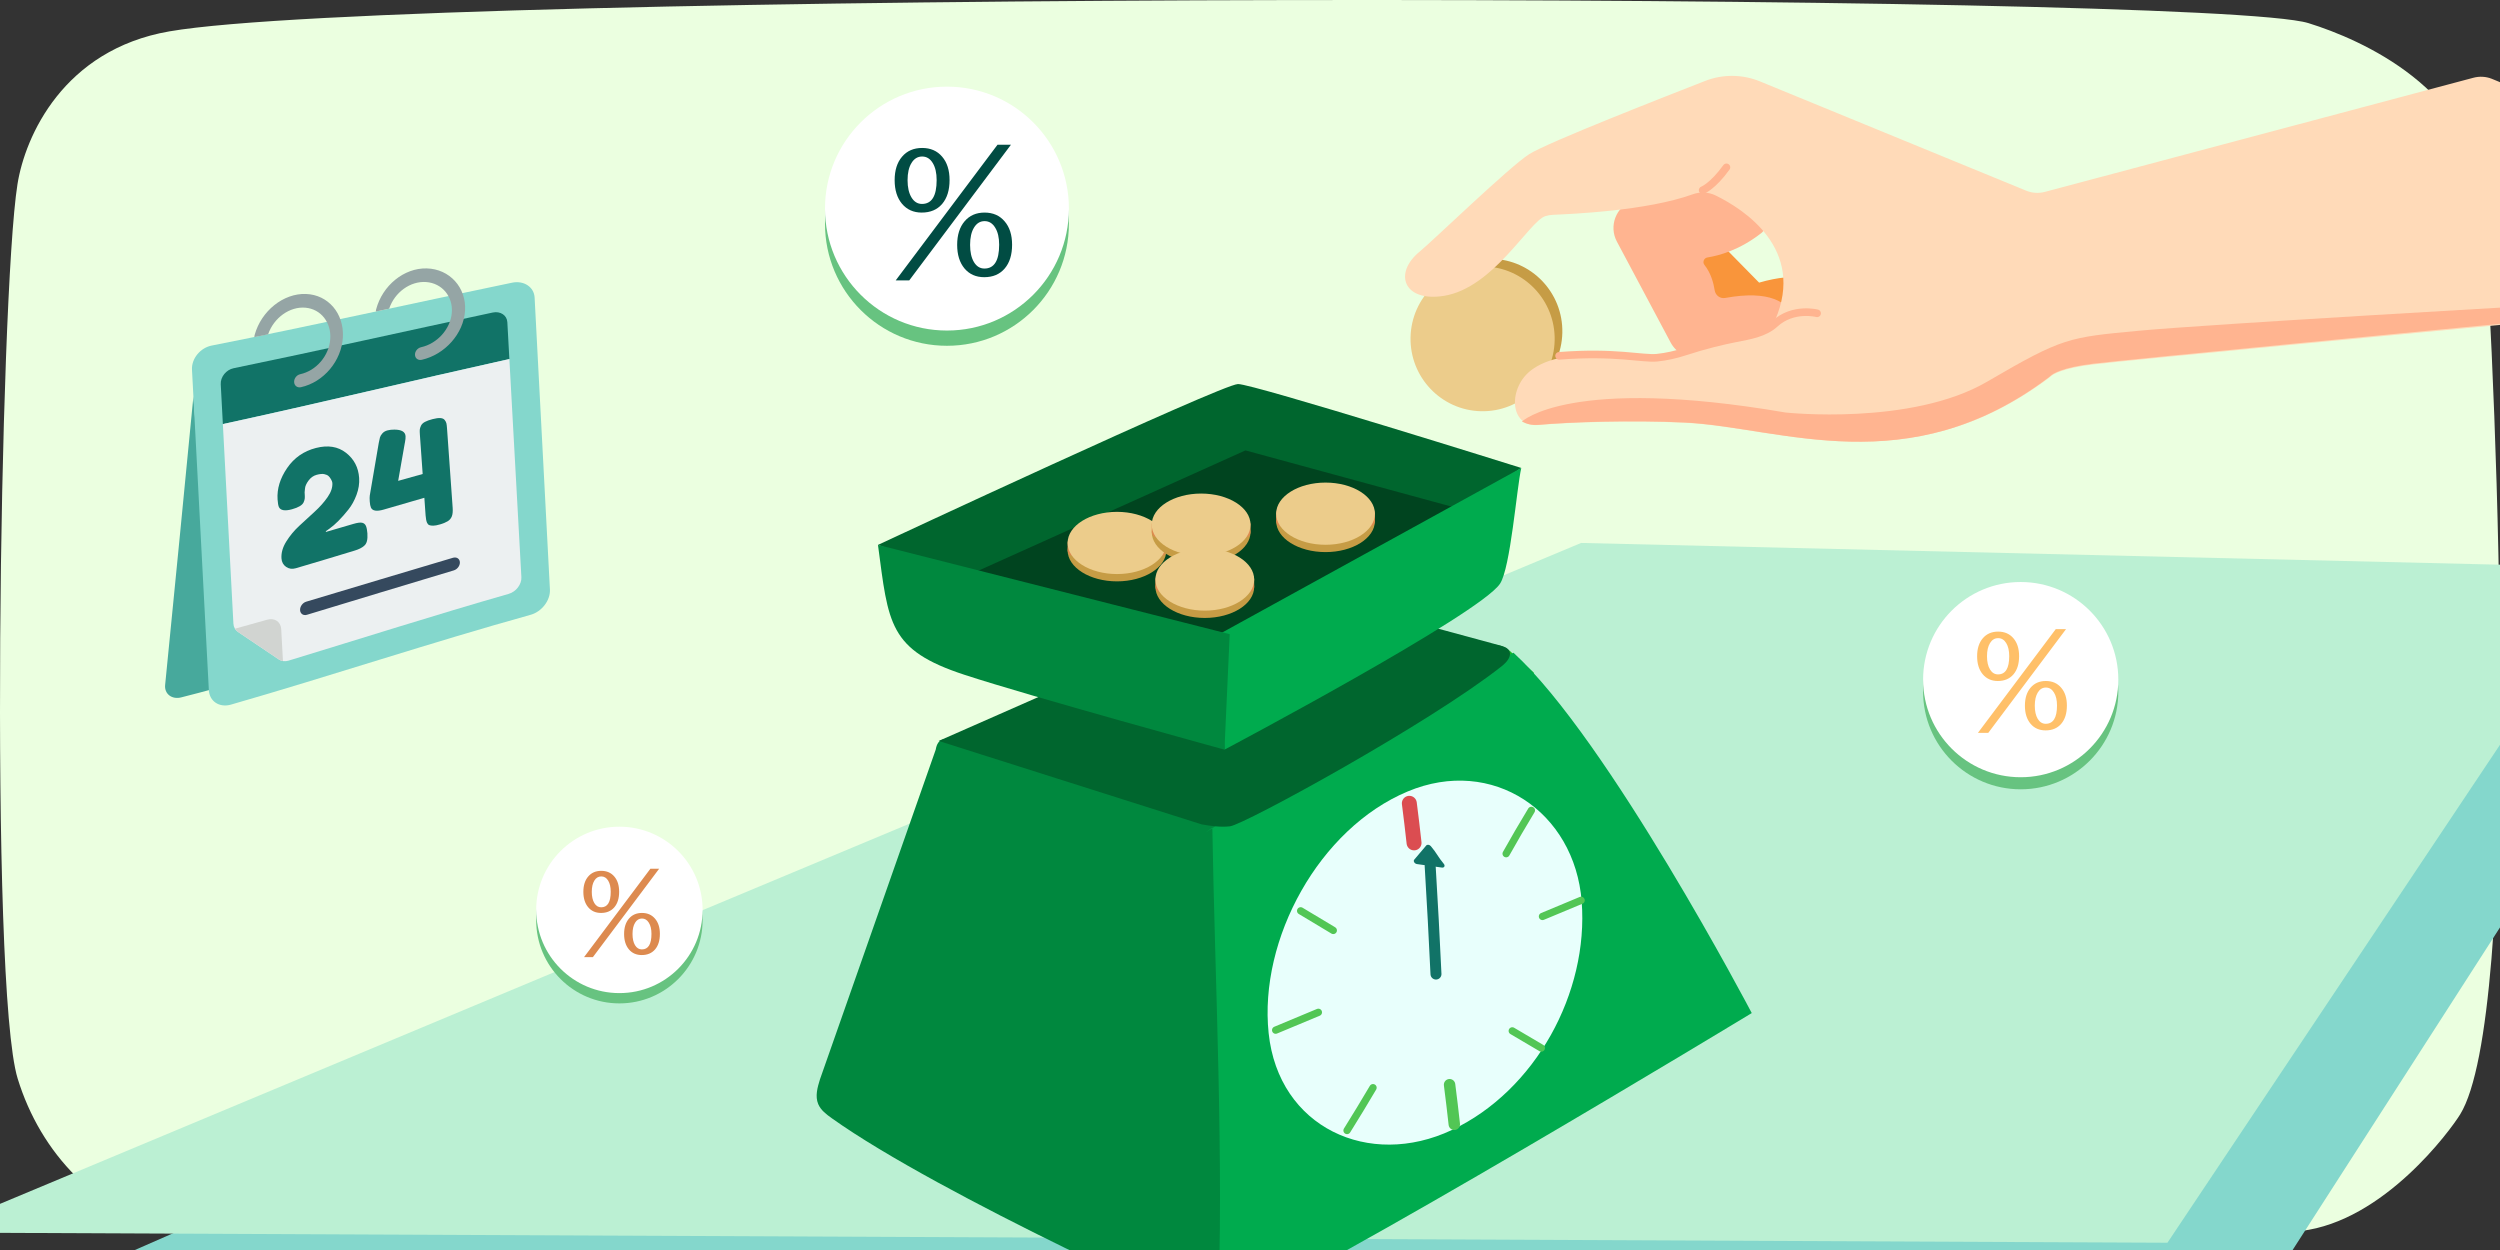 <svg width="328" height="164" viewBox="0 0 328 164" fill="none" xmlns="http://www.w3.org/2000/svg">
<rect x="0" y="0" width="328" height="164" fill="#333333" stroke="none"/>
<g clip-path="url(#clip0_5567_154637)">
<path fill-rule="evenodd" clip-rule="evenodd" d="M23.219 161.504C33.681 163.667 265.053 165.826 301.876 161.504C312.777 160.224 321.503 148.276 322.776 146.203C330.736 133.238 327.751 53.279 325.761 26.266C324.69 11.728 309.838 5.196 302.871 3.035C289.548 -1.098 53.28 -1.264 22.223 4.116C8.328 6.522 3.291 17.871 2.291 24.18C-0.042 38.885 -1.421 129.331 2.319 141.514C5.305 151.239 12.769 159.343 23.219 161.504Z" fill="#EBFFE0"/>
<mask id="mask0_5567_154637" style="mask-type:alpha" maskUnits="userSpaceOnUse" x="0" y="0" width="328" height="164">
<path fill-rule="evenodd" clip-rule="evenodd" d="M23.219 161.504C33.681 163.667 265.053 165.826 301.876 161.504C312.777 160.224 321.503 148.276 322.776 146.203C330.736 133.238 327.751 53.279 325.761 26.266C324.69 11.728 309.838 5.196 302.871 3.035C289.548 -1.098 53.28 -1.264 22.223 4.116C8.328 6.522 3.291 17.871 2.291 24.18C-0.042 38.885 -1.421 129.331 2.319 141.514C5.305 151.239 12.769 159.343 23.219 161.504Z" fill="white"/>
</mask>
<g mask="url(#mask0_5567_154637)">
</g>
<path fill-rule="evenodd" clip-rule="evenodd" d="M6.805 168.778L300.152 164.995L357.76 75.387L221.632 74.541L6.805 168.778Z" fill="#84D7CC"/>
<path fill-rule="evenodd" clip-rule="evenodd" d="M-9 161.709L284.369 163.046L343.532 74.456L207.439 71.235L-9 161.709Z" fill="#BBF0D3"/>
<path fill-rule="evenodd" clip-rule="evenodd" d="M191.645 85.267L195.896 84.579C196.708 84.579 197.49 84.875 198.099 85.41L201.234 88.256L201.287 92.155L191.645 85.267Z" fill="#18B724"/>
<path fill-rule="evenodd" clip-rule="evenodd" d="M107.576 141.622C107.247 142.675 106.924 143.834 107.348 144.852C107.685 145.659 108.428 146.211 109.14 146.719C123.187 156.744 159.605 173.282 159.75 172.755C164.77 154.604 165.143 129.694 161.534 111.212C161.253 109.772 160.903 108.274 159.946 107.162C159.108 106.189 157.902 105.626 156.725 105.113C146.839 100.807 136.276 98.055 125.545 96.992C123.953 96.834 123.036 96.778 122.766 98.354L107.576 141.622Z" fill="#00883E"/>
<path fill-rule="evenodd" clip-rule="evenodd" d="M159.059 108.574C159.372 128.256 160.65 153.091 159.75 172.755C173.507 167.07 229.83 132.915 229.83 132.915C229.83 132.915 210.991 96.998 198.567 85.637C184.926 93.158 171.27 100.687 158.222 109.196" fill="#00AB4E"/>
<path fill-rule="evenodd" clip-rule="evenodd" d="M123.154 97.213C136.986 91.111 167.449 77.681 168.953 77.643C170.6 77.602 189.186 82.588 196.868 84.7C197.297 84.818 197.767 84.971 197.989 85.356C198.394 86.06 197.696 86.873 197.06 87.378C187.651 94.842 163.215 108.202 161.373 108.412C160.132 108.554 158.877 108.371 157.646 108.157" fill="#00662E"/>
<path fill-rule="evenodd" clip-rule="evenodd" d="M115.189 71.492C115.189 71.492 160.253 50.443 162.421 50.387C164.339 50.338 199.59 61.395 199.59 61.395C199.59 61.395 161.702 87.934 159.696 88.256" fill="#00662E"/>
<path fill-rule="evenodd" clip-rule="evenodd" d="M191.33 66.709C182.67 74.328 173.715 81.61 164.49 88.534C163.595 89.206 162.642 89.897 161.532 90.034C160.695 90.136 159.855 89.91 159.042 89.686L126.018 80.592C124.963 80.301 123.717 79.808 123.55 78.727C123.377 77.609 125.46 76.179 125.46 76.179L163.404 59.093L191.33 66.709Z" fill="#00441F"/>
<path fill-rule="evenodd" clip-rule="evenodd" d="M199.59 61.395C198.979 64.113 198.178 74.518 196.8 76.585C194.099 80.637 160.649 98.355 160.649 98.355L159.96 83.201" fill="#00AB4E"/>
<path fill-rule="evenodd" clip-rule="evenodd" d="M115.189 71.492C116.567 81.823 116.567 85.267 126.537 88.533C135.202 91.371 160.649 98.354 160.649 98.354L161.338 83.201L115.189 71.492Z" fill="#00883E"/>
<path fill-rule="evenodd" clip-rule="evenodd" d="M186.071 43.254C185.96 48.499 190.102 52.841 195.324 52.953C200.545 53.064 204.868 48.901 204.978 43.657C205.089 38.411 200.946 34.068 195.725 33.957C190.504 33.846 186.181 38.008 186.071 43.254Z" fill="#C69C45"/>
<path fill-rule="evenodd" clip-rule="evenodd" d="M216.566 26.323C215.075 27.515 214.587 29.534 215.383 31.247C217.405 35.599 221.478 43.372 225.274 44.597C230.594 46.313 240.592 41.299 240.592 41.299C240.592 41.299 241.162 34.083 230.795 37.081L225.15 31.343L217.026 25.955L216.566 26.323Z" fill="#F9953B"/>
<path fill-rule="evenodd" clip-rule="evenodd" d="M212.135 31.695L219.188 44.937C219.906 46.285 221.349 47.073 222.86 46.941L235.646 45.821C235.646 45.821 238.143 36.933 226.337 39.093C225.681 39.213 225.066 38.751 224.965 38.085C224.819 37.13 224.468 35.811 223.626 34.764C223.335 34.401 223.552 33.852 224.008 33.78C225.553 33.537 228.282 32.795 231.134 30.538C231.543 30.215 231.607 29.615 231.283 29.206C230.778 28.567 230.02 27.609 229.345 26.754C228.348 25.494 227.196 24.368 225.916 23.403C225.343 22.971 224.601 22.842 223.918 23.056L220.027 24.273L214.192 26.341C212.023 27.109 211.047 29.651 212.135 31.695Z" fill="#FFB490"/>
<path fill-rule="evenodd" clip-rule="evenodd" d="M185.063 44.254C184.953 49.499 189.096 53.841 194.317 53.953C199.538 54.064 203.86 49.901 203.971 44.656C204.082 39.411 199.939 35.068 194.717 34.957C189.496 34.846 185.174 39.008 185.063 44.254Z" fill="#ECCC8B"/>
<path fill-rule="evenodd" clip-rule="evenodd" d="M324.515 10.2L268.29 25.174C267.476 25.392 266.613 25.336 265.833 25.016L230.913 10.681C228.606 9.733 226.022 9.713 223.701 10.623C218.456 12.68 203.151 18.645 200.64 20.219C198.129 21.793 187.83 31.738 186.301 32.975C182.767 35.836 184.14 39.658 189.427 38.819C195.955 37.784 200.635 29.026 202.746 28.359C203.062 28.259 203.387 28.201 203.719 28.186C205.977 28.081 215.969 27.699 222.093 25.489C223.078 25.134 224.16 25.189 225.1 25.649C228.752 27.437 236.953 32.655 232.884 42.026C232.439 43.05 231.563 43.823 230.498 44.157C229.779 44.382 228.825 44.597 227.618 44.706C224.449 44.99 221.96 46.343 218.784 46.979C215.608 47.615 206.175 44.954 201.183 48.363C201.133 48.397 201.084 48.431 201.035 48.465C197.822 50.737 197.94 56.112 201.86 55.76C205.859 55.401 214.033 55.117 221.064 55.461C233.668 56.079 250.322 63.423 268.831 49.566C268.913 49.505 268.989 49.437 269.065 49.369C269.346 49.114 270.535 48.31 274.646 47.811C279.022 47.281 322.479 43.152 332.227 42.227C333.487 42.108 334.609 41.381 335.223 40.274C338.283 34.752 345.76 17.768 326.914 10.334C326.151 10.033 325.308 9.99 324.515 10.2Z" fill="#FFDAB8"/>
<path fill-rule="evenodd" clip-rule="evenodd" d="M234.271 54.123C234.271 54.123 250.752 55.895 260.714 50.075C270.677 44.255 271.38 44.27 280.535 43.401C289.691 42.533 335.081 39.955 335.081 39.955L335.299 39.96C335.274 40.006 335.249 40.053 335.224 40.098C334.61 41.217 333.486 41.952 332.225 42.072C322.472 43.007 279.022 47.176 274.646 47.712C270.535 48.215 269.347 49.028 269.065 49.284C268.989 49.353 268.913 49.422 268.831 49.484C250.322 63.477 233.668 56.061 221.065 55.437C214.034 55.089 205.86 55.376 201.861 55.739C201.032 55.813 200.296 55.643 199.679 55.308C199.679 55.308 205.907 49.257 234.271 54.123Z" fill="#FFB490"/>
<path d="M238.403 41.105C238.403 41.105 235.257 40.288 232.883 42.461C231.486 43.741 229.504 44.036 227.69 44.396C225.986 44.733 223.662 45.281 221.047 46.138C219.861 46.526 218.644 46.802 217.409 46.93C215.525 47.124 211.945 46.106 204.553 46.686" stroke="#FFB490" stroke-linecap="round" stroke-linejoin="round"/>
<path d="M226.51 21.955C224.702 24.463 223.387 24.955 223.387 24.955" stroke="#FFB490" stroke-linecap="round" stroke-linejoin="round"/>
<path fill-rule="evenodd" clip-rule="evenodd" d="M25.374 52.011C24.158 64.636 22.916 77.259 21.664 89.881C21.61 90.434 21.814 90.932 22.22 91.242C22.625 91.553 23.192 91.647 23.769 91.498C25.623 91.026 26.531 90.786 28.318 90.301C27.338 77.538 26.356 64.774 25.374 52.011Z" fill="#47A99C"/>
<path fill-rule="evenodd" clip-rule="evenodd" d="M70.141 39.033C70.809 51.803 71.467 64.572 72.15 77.341C72.227 78.771 71.067 80.275 69.587 80.671C56.403 84.337 43.423 88.67 30.273 92.454C28.779 92.87 27.479 92.012 27.401 90.549C26.663 76.532 25.927 62.515 25.189 48.498C25.112 47.041 26.292 45.623 27.785 45.335C40.956 42.73 54.06 39.811 67.205 37.085C68.734 36.774 70.068 37.659 70.141 39.033Z" fill="#84D7CC"/>
<path fill-rule="evenodd" clip-rule="evenodd" d="M30.647 48.312C42.006 45.971 53.318 43.419 64.661 41.001C65.653 40.795 66.511 41.364 66.563 42.266C66.671 44.229 66.724 45.192 66.829 47.103C54.285 49.889 41.797 52.917 29.239 55.638C29.128 53.554 29.073 52.509 28.962 50.414C28.914 49.451 29.674 48.511 30.647 48.312Z" fill="#117367"/>
<path fill-rule="evenodd" clip-rule="evenodd" d="M66.829 47.103C67.353 56.646 67.875 66.189 68.406 75.731C68.456 76.664 67.703 77.646 66.733 77.918C57.058 80.691 47.473 83.746 37.847 86.679C37.389 86.816 36.938 86.762 36.594 86.528C34.471 85.086 33.399 84.366 31.215 82.905C30.86 82.669 30.647 82.274 30.622 81.809C30.16 73.086 29.7 64.362 29.239 55.638C41.797 52.917 54.285 49.89 66.829 47.103Z" fill="#ECF0F1"/>
<path fill-rule="evenodd" clip-rule="evenodd" d="M39.37 80.052C39.397 80.527 39.799 80.801 40.268 80.661C46.691 78.722 53.104 76.754 59.533 74.837C60.002 74.7 60.362 74.216 60.336 73.758C60.309 73.301 59.905 73.042 59.436 73.178C53.008 75.077 46.595 77.024 40.173 78.942C39.705 79.081 39.344 79.577 39.37 80.052Z" fill="#35495E"/>
<path fill-rule="evenodd" clip-rule="evenodd" d="M35.071 81.302C36.031 81.031 36.841 81.579 36.896 82.535C36.986 84.208 37.032 85.047 37.123 86.735C36.929 86.704 36.75 86.633 36.594 86.528C34.471 85.086 33.399 84.366 31.215 82.904C31.055 82.797 30.921 82.657 30.821 82.49C32.545 82.018 33.393 81.78 35.071 81.302Z" fill="#D1D4D1"/>
<path fill-rule="evenodd" clip-rule="evenodd" d="M49.318 40.873C49.311 40.777 49.323 40.677 49.351 40.579C50.168 37.478 52.987 35.14 55.985 35.215C58.983 35.289 61.197 37.717 61.016 40.752C60.835 43.787 58.349 46.524 55.339 47.206C54.872 47.312 54.473 47.028 54.446 46.572C54.419 46.116 54.775 45.66 55.242 45.556C57.356 45.09 59.099 43.18 59.277 41.04C59.456 38.9 58 37.158 55.918 37.004C53.836 36.85 51.778 38.354 51.058 40.498C50.361 40.648 50.013 40.724 49.318 40.873Z" fill="#95A5A5"/>
<path fill-rule="evenodd" clip-rule="evenodd" d="M33.415 43.93C34.281 40.784 37.191 38.465 40.131 38.568C43.07 38.67 45.148 41.134 44.987 44.232C44.827 47.331 42.477 50.138 39.48 50.803C39.015 50.906 38.615 50.608 38.59 50.136C38.564 49.663 38.921 49.198 39.385 49.096C41.489 48.642 43.161 46.691 43.329 44.506C43.495 42.32 42.108 40.544 40.063 40.369C38.017 40.193 35.923 41.689 35.176 43.864C34.461 44.011 34.102 44.083 33.378 44.229C33.373 44.131 33.385 44.03 33.415 43.93Z" fill="#95A5A5"/>
<path fill-rule="evenodd" clip-rule="evenodd" d="M46.357 68.738C46.893 68.58 47.279 68.529 47.516 68.585C47.753 68.641 47.919 68.783 48.015 69.012C48.111 69.242 48.173 69.561 48.202 69.969C48.229 70.378 48.21 70.718 48.142 70.991C48.074 71.264 47.946 71.475 47.757 71.626C47.48 71.869 47.08 72.071 46.557 72.229C43.49 73.161 41.957 73.628 38.82 74.551C38.34 74.693 37.911 74.635 37.538 74.376C37.164 74.116 36.961 73.745 36.929 73.263C36.882 72.54 37.09 71.804 37.554 71.055C38.017 70.307 38.588 69.618 39.265 68.989C39.942 68.36 40.616 67.74 41.289 67.129C41.961 66.518 42.524 65.882 42.982 65.222C43.438 64.563 43.646 63.94 43.606 63.354C43.598 63.237 43.541 63.084 43.435 62.893C43.328 62.703 43.214 62.554 43.093 62.448C42.972 62.341 42.79 62.261 42.546 62.207C42.301 62.153 41.968 62.182 41.547 62.295C41.125 62.408 40.769 62.66 40.479 63.052C40.189 63.445 40.034 63.798 40.014 64.112C39.995 64.303 39.985 64.398 39.966 64.588C39.969 64.636 39.97 64.659 39.973 64.707C39.993 64.997 39.997 65.217 39.987 65.368C39.977 65.519 39.925 65.701 39.831 65.914C39.654 66.285 39.147 66.587 38.305 66.817C37.37 67.072 36.794 66.971 36.586 66.512C36.504 66.317 36.448 65.987 36.417 65.52C36.325 64.135 36.747 62.761 37.67 61.409C38.593 60.059 39.853 59.186 41.44 58.777C43.027 58.368 44.341 58.584 45.395 59.406C46.449 60.228 47.023 61.322 47.119 62.701C47.17 63.436 47.054 64.178 46.774 64.93C46.493 65.682 46.138 66.325 45.708 66.859C44.799 67.995 43.973 68.829 43.232 69.353C43.04 69.489 42.944 69.557 42.752 69.693C42.755 69.733 42.756 69.752 42.758 69.791C44.204 69.371 44.922 69.16 46.357 68.738Z" fill="#117367"/>
<path fill-rule="evenodd" clip-rule="evenodd" d="M55.228 55.864C55.321 55.66 55.494 55.49 55.748 55.354C56.001 55.218 56.338 55.095 56.757 54.988C57.176 54.88 57.516 54.834 57.776 54.851C58.035 54.868 58.226 54.953 58.346 55.107C58.467 55.26 58.542 55.409 58.572 55.553C58.603 55.699 58.629 55.914 58.649 56.201C58.944 60.361 59.09 62.415 59.389 66.616C59.423 67.107 59.385 67.489 59.275 67.76C59.164 68.03 58.982 68.242 58.727 68.394C58.473 68.546 58.152 68.679 57.767 68.793C57.382 68.907 57.075 68.965 56.846 68.968C56.616 68.971 56.438 68.945 56.313 68.892C56.188 68.838 56.095 68.73 56.029 68.585C55.941 68.395 55.871 68.073 55.839 67.628C55.774 66.698 55.74 66.234 55.675 65.309C53.528 65.926 52.467 66.236 50.343 66.857C49.428 67.124 48.87 67.037 48.667 66.597C48.587 66.411 48.535 66.142 48.511 65.795C48.487 65.447 48.489 65.184 48.516 65.006C48.986 62.235 49.221 60.862 49.692 58.116C49.749 57.801 49.802 57.559 49.85 57.389C49.898 57.221 50.005 57.042 50.172 56.855C50.339 56.669 50.559 56.539 50.834 56.468C51.108 56.395 51.412 56.362 51.746 56.365C52.68 56.368 53.169 56.653 53.209 57.222C53.224 57.425 53.197 57.703 53.128 58.057C53.116 58.086 53.112 58.107 53.112 58.119C52.763 60.102 52.588 61.094 52.239 63.089C53.52 62.729 54.162 62.548 55.454 62.189C55.308 60.127 55.235 59.099 55.089 57.036C55.068 56.746 55.063 56.529 55.073 56.385C55.083 56.241 55.134 56.068 55.228 55.864Z" fill="#117367"/>
<path fill-rule="evenodd" clip-rule="evenodd" d="M140.24 29.367C140.24 38.204 133.076 45.367 124.24 45.367C115.403 45.367 108.24 38.204 108.24 29.367C108.24 20.531 115.403 13.367 124.24 13.367C133.076 13.367 140.24 20.531 140.24 29.367Z" fill="#67C380"/>
<path fill-rule="evenodd" clip-rule="evenodd" d="M140.24 27.367C140.24 36.204 133.076 43.367 124.24 43.367C115.403 43.367 108.24 36.204 108.24 27.367C108.24 18.53 115.403 11.367 124.24 11.367C133.076 11.367 140.24 18.53 140.24 27.367Z" fill="white"/>
<path d="M117.515 36.791L130.873 18.988H132.637L119.291 36.791H117.515ZM120.929 27.89C119.852 27.89 118.989 27.504 118.34 26.733C117.698 25.961 117.378 24.93 117.378 23.64C117.378 22.341 117.702 21.314 118.351 20.558C119.001 19.794 119.879 19.412 120.986 19.412C122.086 19.412 122.961 19.794 123.61 20.558C124.259 21.314 124.583 22.337 124.583 23.628C124.583 24.949 124.259 25.992 123.61 26.756C122.961 27.512 122.067 27.89 120.929 27.89ZM120.963 26.756C122.246 26.756 122.888 25.713 122.888 23.628C122.888 22.689 122.716 21.94 122.372 21.383C122.029 20.818 121.567 20.535 120.986 20.535C120.398 20.535 119.932 20.818 119.589 21.383C119.245 21.94 119.073 22.693 119.073 23.64C119.073 24.587 119.245 25.343 119.589 25.908C119.932 26.473 120.391 26.756 120.963 26.756ZM129.131 36.367C128.047 36.367 127.184 35.985 126.542 35.222C125.901 34.45 125.58 33.419 125.58 32.129C125.58 30.83 125.905 29.799 126.554 29.035C127.203 28.272 128.078 27.89 129.177 27.89C130.277 27.89 131.152 28.272 131.801 29.035C132.458 29.791 132.786 30.815 132.786 32.106C132.786 33.434 132.461 34.477 131.812 35.233C131.163 35.989 130.269 36.367 129.131 36.367ZM129.154 35.233C130.445 35.233 131.09 34.191 131.09 32.106C131.09 31.166 130.915 30.418 130.563 29.86C130.22 29.295 129.758 29.012 129.177 29.012C128.597 29.012 128.135 29.295 127.791 29.86C127.447 30.418 127.276 31.174 127.276 32.129C127.276 33.068 127.444 33.82 127.78 34.385C128.123 34.95 128.582 35.233 129.154 35.233Z" fill="#014C43"/>
<path fill-rule="evenodd" clip-rule="evenodd" d="M277.923 90.751C277.923 97.823 272.189 103.557 265.116 103.557C258.044 103.557 252.311 97.823 252.311 90.751C252.311 83.678 258.044 77.945 265.116 77.945C272.189 77.945 277.923 83.678 277.923 90.751Z" fill="#67C380"/>
<path fill-rule="evenodd" clip-rule="evenodd" d="M277.923 89.166C277.923 96.239 272.189 101.973 265.116 101.973C258.044 101.973 252.311 96.239 252.311 89.166C252.311 82.094 258.044 76.36 265.116 76.36C272.189 76.36 277.923 82.094 277.923 89.166Z" fill="white"/>
<path d="M259.503 96.152L269.714 82.543H271.062L260.86 96.152H259.503ZM262.113 89.347C261.29 89.347 260.63 89.053 260.134 88.463C259.643 87.873 259.398 87.085 259.398 86.099C259.398 85.106 259.646 84.321 260.142 83.743C260.639 83.159 261.31 82.867 262.157 82.867C262.997 82.867 263.666 83.159 264.162 83.743C264.658 84.321 264.906 85.103 264.906 86.09C264.906 87.1 264.658 87.897 264.162 88.481C263.666 89.058 262.983 89.347 262.113 89.347ZM262.139 88.481C263.12 88.481 263.61 87.684 263.61 86.09C263.61 85.372 263.479 84.8 263.216 84.374C262.953 83.941 262.6 83.725 262.157 83.725C261.707 83.725 261.351 83.941 261.088 84.374C260.825 84.8 260.694 85.375 260.694 86.099C260.694 86.823 260.825 87.4 261.088 87.832C261.351 88.264 261.701 88.481 262.139 88.481ZM268.383 95.828C267.554 95.828 266.894 95.536 266.404 94.952C265.913 94.362 265.668 93.574 265.668 92.588C265.668 91.595 265.916 90.807 266.412 90.223C266.909 89.639 267.577 89.347 268.418 89.347C269.258 89.347 269.927 89.639 270.423 90.223C270.925 90.801 271.176 91.583 271.176 92.57C271.176 93.586 270.928 94.383 270.432 94.961C269.936 95.539 269.253 95.828 268.383 95.828ZM268.4 94.961C269.387 94.961 269.88 94.164 269.88 92.57C269.88 91.852 269.746 91.28 269.477 90.854C269.215 90.422 268.861 90.206 268.418 90.206C267.974 90.206 267.621 90.422 267.358 90.854C267.095 91.28 266.964 91.858 266.964 92.588C266.964 93.306 267.093 93.881 267.349 94.313C267.612 94.745 267.962 94.961 268.4 94.961Z" fill="#FFC069"/>
<path fill-rule="evenodd" clip-rule="evenodd" d="M92.181 120.729C92.181 126.758 87.294 131.646 81.264 131.646C75.235 131.646 70.348 126.758 70.348 120.729C70.348 114.7 75.235 109.812 81.264 109.812C87.294 109.812 92.181 114.7 92.181 120.729Z" fill="#67C380"/>
<path fill-rule="evenodd" clip-rule="evenodd" d="M92.181 119.378C92.181 125.408 87.294 130.295 81.264 130.295C75.235 130.295 70.348 125.408 70.348 119.378C70.348 113.349 75.235 108.462 81.264 108.462C87.294 108.462 92.181 113.349 92.181 119.378Z" fill="white"/>
<path d="M76.626 125.578L85.331 113.978H86.48L77.784 125.578H76.626ZM78.851 119.778C78.149 119.778 77.587 119.527 77.164 119.024C76.746 118.522 76.537 117.85 76.537 117.009C76.537 116.163 76.748 115.493 77.171 115.001C77.594 114.503 78.167 114.254 78.888 114.254C79.605 114.254 80.175 114.503 80.598 115.001C81.021 115.493 81.232 116.16 81.232 117.001C81.232 117.862 81.021 118.541 80.598 119.039C80.175 119.532 79.593 119.778 78.851 119.778ZM78.873 119.039C79.71 119.039 80.127 118.36 80.127 117.001C80.127 116.389 80.016 115.901 79.792 115.538C79.568 115.17 79.267 114.986 78.888 114.986C78.505 114.986 78.201 115.17 77.978 115.538C77.754 115.901 77.642 116.392 77.642 117.009C77.642 117.626 77.754 118.118 77.978 118.487C78.201 118.855 78.5 119.039 78.873 119.039ZM84.196 125.302C83.489 125.302 82.927 125.053 82.509 124.556C82.091 124.053 81.882 123.381 81.882 122.54C81.882 121.694 82.093 121.022 82.516 120.525C82.939 120.027 83.509 119.778 84.226 119.778C84.942 119.778 85.512 120.027 85.935 120.525C86.363 121.017 86.577 121.684 86.577 122.525C86.577 123.391 86.366 124.071 85.943 124.563C85.52 125.056 84.938 125.302 84.196 125.302ZM84.211 124.563C85.052 124.563 85.472 123.884 85.472 122.525C85.472 121.913 85.358 121.425 85.129 121.062C84.905 120.694 84.604 120.51 84.226 120.51C83.848 120.51 83.546 120.694 83.323 121.062C83.099 121.425 82.987 121.918 82.987 122.54C82.987 123.152 83.096 123.643 83.315 124.011C83.539 124.379 83.838 124.563 84.211 124.563Z" fill="#DD8A4F"/>
<path fill-rule="evenodd" clip-rule="evenodd" d="M207.516 118.261C208.45 130.257 201.439 143.089 190.486 148.257C179.632 153.379 167.741 147.937 166.445 135.547C165.155 123.221 173.064 108.709 184.69 103.839C195.817 99.179 206.6 106.499 207.516 118.261Z" fill="#E8FFFC"/>
<path d="M190.184 142.313C190.455 144.452 190.582 145.496 190.805 147.508" stroke="#52C655" stroke-width="1.5" stroke-linecap="round" stroke-linejoin="round"/>
<path d="M184.904 105.393C185.175 107.532 185.302 108.576 185.524 110.588" stroke="#DB4D51" stroke-width="1.96" stroke-linecap="round" stroke-linejoin="round"/>
<path d="M172.969 132.818C170.765 133.742 169.647 134.208 167.367 135.155" stroke="#52C655" stroke-width="0.96" stroke-linecap="round" stroke-linejoin="round"/>
<path d="M174.925 122.071C173.211 121.039 172.355 120.524 170.645 119.502" stroke="#52C655" stroke-width="0.96" stroke-linecap="round" stroke-linejoin="round"/>
<path d="M188.4 127.796C188.176 123.065 187.929 118.335 187.637 113.608" stroke="#117367" stroke-width="1.44" stroke-linecap="round" stroke-linejoin="round"/>
<path d="M202.219 137.499C200.743 136.638 199.977 136.185 198.41 135.254" stroke="#52C655" stroke-width="0.96" stroke-linecap="round" stroke-linejoin="round"/>
<path d="M207.439 118.125C205.406 118.968 204.394 119.39 202.373 120.237" stroke="#52C655" stroke-width="0.96" stroke-linecap="round" stroke-linejoin="round"/>
<path d="M180.139 142.706C178.808 144.951 178.129 146.073 176.733 148.32" stroke="#52C655" stroke-width="0.96" stroke-linecap="round" stroke-linejoin="round"/>
<path d="M200.916 106.324C199.548 108.589 198.892 109.727 197.607 112.003" stroke="#52C655" stroke-width="0.96" stroke-linecap="round" stroke-linejoin="round"/>
<path fill-rule="evenodd" clip-rule="evenodd" d="M189.43 113.342C189.636 113.589 189.489 113.873 189.181 113.826C187.733 113.604 187.335 113.588 185.897 113.365C185.591 113.318 185.384 112.981 185.545 112.791C186.178 112.042 186.494 111.669 187.126 110.925C187.257 110.771 187.559 110.816 187.727 111.016C188.536 111.978 188.62 112.368 189.43 113.342Z" fill="#117367"/>
<path fill-rule="evenodd" clip-rule="evenodd" d="M153.03 72.195C153.03 74.448 150.129 76.275 146.55 76.275C142.971 76.275 140.07 74.448 140.07 72.195C140.07 69.942 142.971 68.115 146.55 68.115C150.129 68.115 153.03 69.942 153.03 72.195Z" fill="#C69C45"/>
<path fill-rule="evenodd" clip-rule="evenodd" d="M152.326 72.915H140.775C140.386 72.915 140.07 72.6 140.07 72.21V71.219C140.07 70.83 140.386 70.515 140.775 70.515H152.326C152.715 70.515 153.03 70.83 153.03 71.219V72.21C153.03 72.6 152.715 72.915 152.326 72.915Z" fill="#DD8A4F"/>
<path fill-rule="evenodd" clip-rule="evenodd" d="M153.03 71.235C153.03 73.488 150.129 75.315 146.55 75.315C142.971 75.315 140.07 73.488 140.07 71.235C140.07 68.982 142.971 67.155 146.55 67.155C150.129 67.155 153.03 68.982 153.03 71.235Z" fill="#ECCC8B"/>
<path fill-rule="evenodd" clip-rule="evenodd" d="M164.07 69.795C164.07 72.048 161.169 73.875 157.59 73.875C154.011 73.875 151.11 72.048 151.11 69.795C151.11 67.542 154.011 65.715 157.59 65.715C161.169 65.715 164.07 67.542 164.07 69.795Z" fill="#C69C45"/>
<path fill-rule="evenodd" clip-rule="evenodd" d="M163.366 70.515H151.815C151.426 70.515 151.11 70.2 151.11 69.81V68.82C151.11 68.43 151.426 68.115 151.815 68.115H163.366C163.755 68.115 164.07 68.43 164.07 68.82V69.81C164.07 70.2 163.755 70.515 163.366 70.515Z" fill="#DD8A4F"/>
<path fill-rule="evenodd" clip-rule="evenodd" d="M164.07 68.835C164.07 71.088 161.169 72.915 157.59 72.915C154.011 72.915 151.11 71.088 151.11 68.835C151.11 66.582 154.011 64.755 157.59 64.755C161.169 64.755 164.07 66.582 164.07 68.835Z" fill="#ECCC8B"/>
<path fill-rule="evenodd" clip-rule="evenodd" d="M164.55 76.995C164.55 79.248 161.649 81.075 158.07 81.075C154.491 81.075 151.59 79.248 151.59 76.995C151.59 74.742 154.491 72.915 158.07 72.915C161.649 72.915 164.55 74.742 164.55 76.995Z" fill="#C69C45"/>
<path fill-rule="evenodd" clip-rule="evenodd" d="M163.846 77.715H152.295C151.906 77.715 151.59 77.4 151.59 77.01V76.02C151.59 75.63 151.906 75.315 152.295 75.315H163.846C164.235 75.315 164.55 75.63 164.55 76.02V77.01C164.55 77.4 164.235 77.715 163.846 77.715Z" fill="#DD8A4F"/>
<path fill-rule="evenodd" clip-rule="evenodd" d="M164.55 76.035C164.55 78.288 161.649 80.115 158.07 80.115C154.491 80.115 151.59 78.288 151.59 76.035C151.59 73.782 154.491 71.955 158.07 71.955C161.649 71.955 164.55 73.782 164.55 76.035Z" fill="#ECCC8B"/>
<path fill-rule="evenodd" clip-rule="evenodd" d="M180.39 68.355C180.39 70.608 177.489 72.435 173.91 72.435C170.331 72.435 167.43 70.608 167.43 68.355C167.43 66.102 170.331 64.275 173.91 64.275C177.489 64.275 180.39 66.102 180.39 68.355Z" fill="#C69C45"/>
<path fill-rule="evenodd" clip-rule="evenodd" d="M179.686 69.075H168.135C167.746 69.075 167.43 68.76 167.43 68.37V67.38C167.43 66.99 167.746 66.675 168.135 66.675H179.686C180.075 66.675 180.39 66.99 180.39 67.38V68.37C180.39 68.76 180.075 69.075 179.686 69.075Z" fill="#DD8A4F"/>
<path fill-rule="evenodd" clip-rule="evenodd" d="M180.39 67.395C180.39 69.648 177.489 71.475 173.91 71.475C170.331 71.475 167.43 69.648 167.43 67.395C167.43 65.142 170.331 63.315 173.91 63.315C177.489 63.315 180.39 65.142 180.39 67.395Z" fill="#ECCC8B"/>
</g>
<defs>
<clipPath id="clip0_5567_154637">
<rect width="328" height="164" fill="white"/>
</clipPath>
</defs>
</svg>
